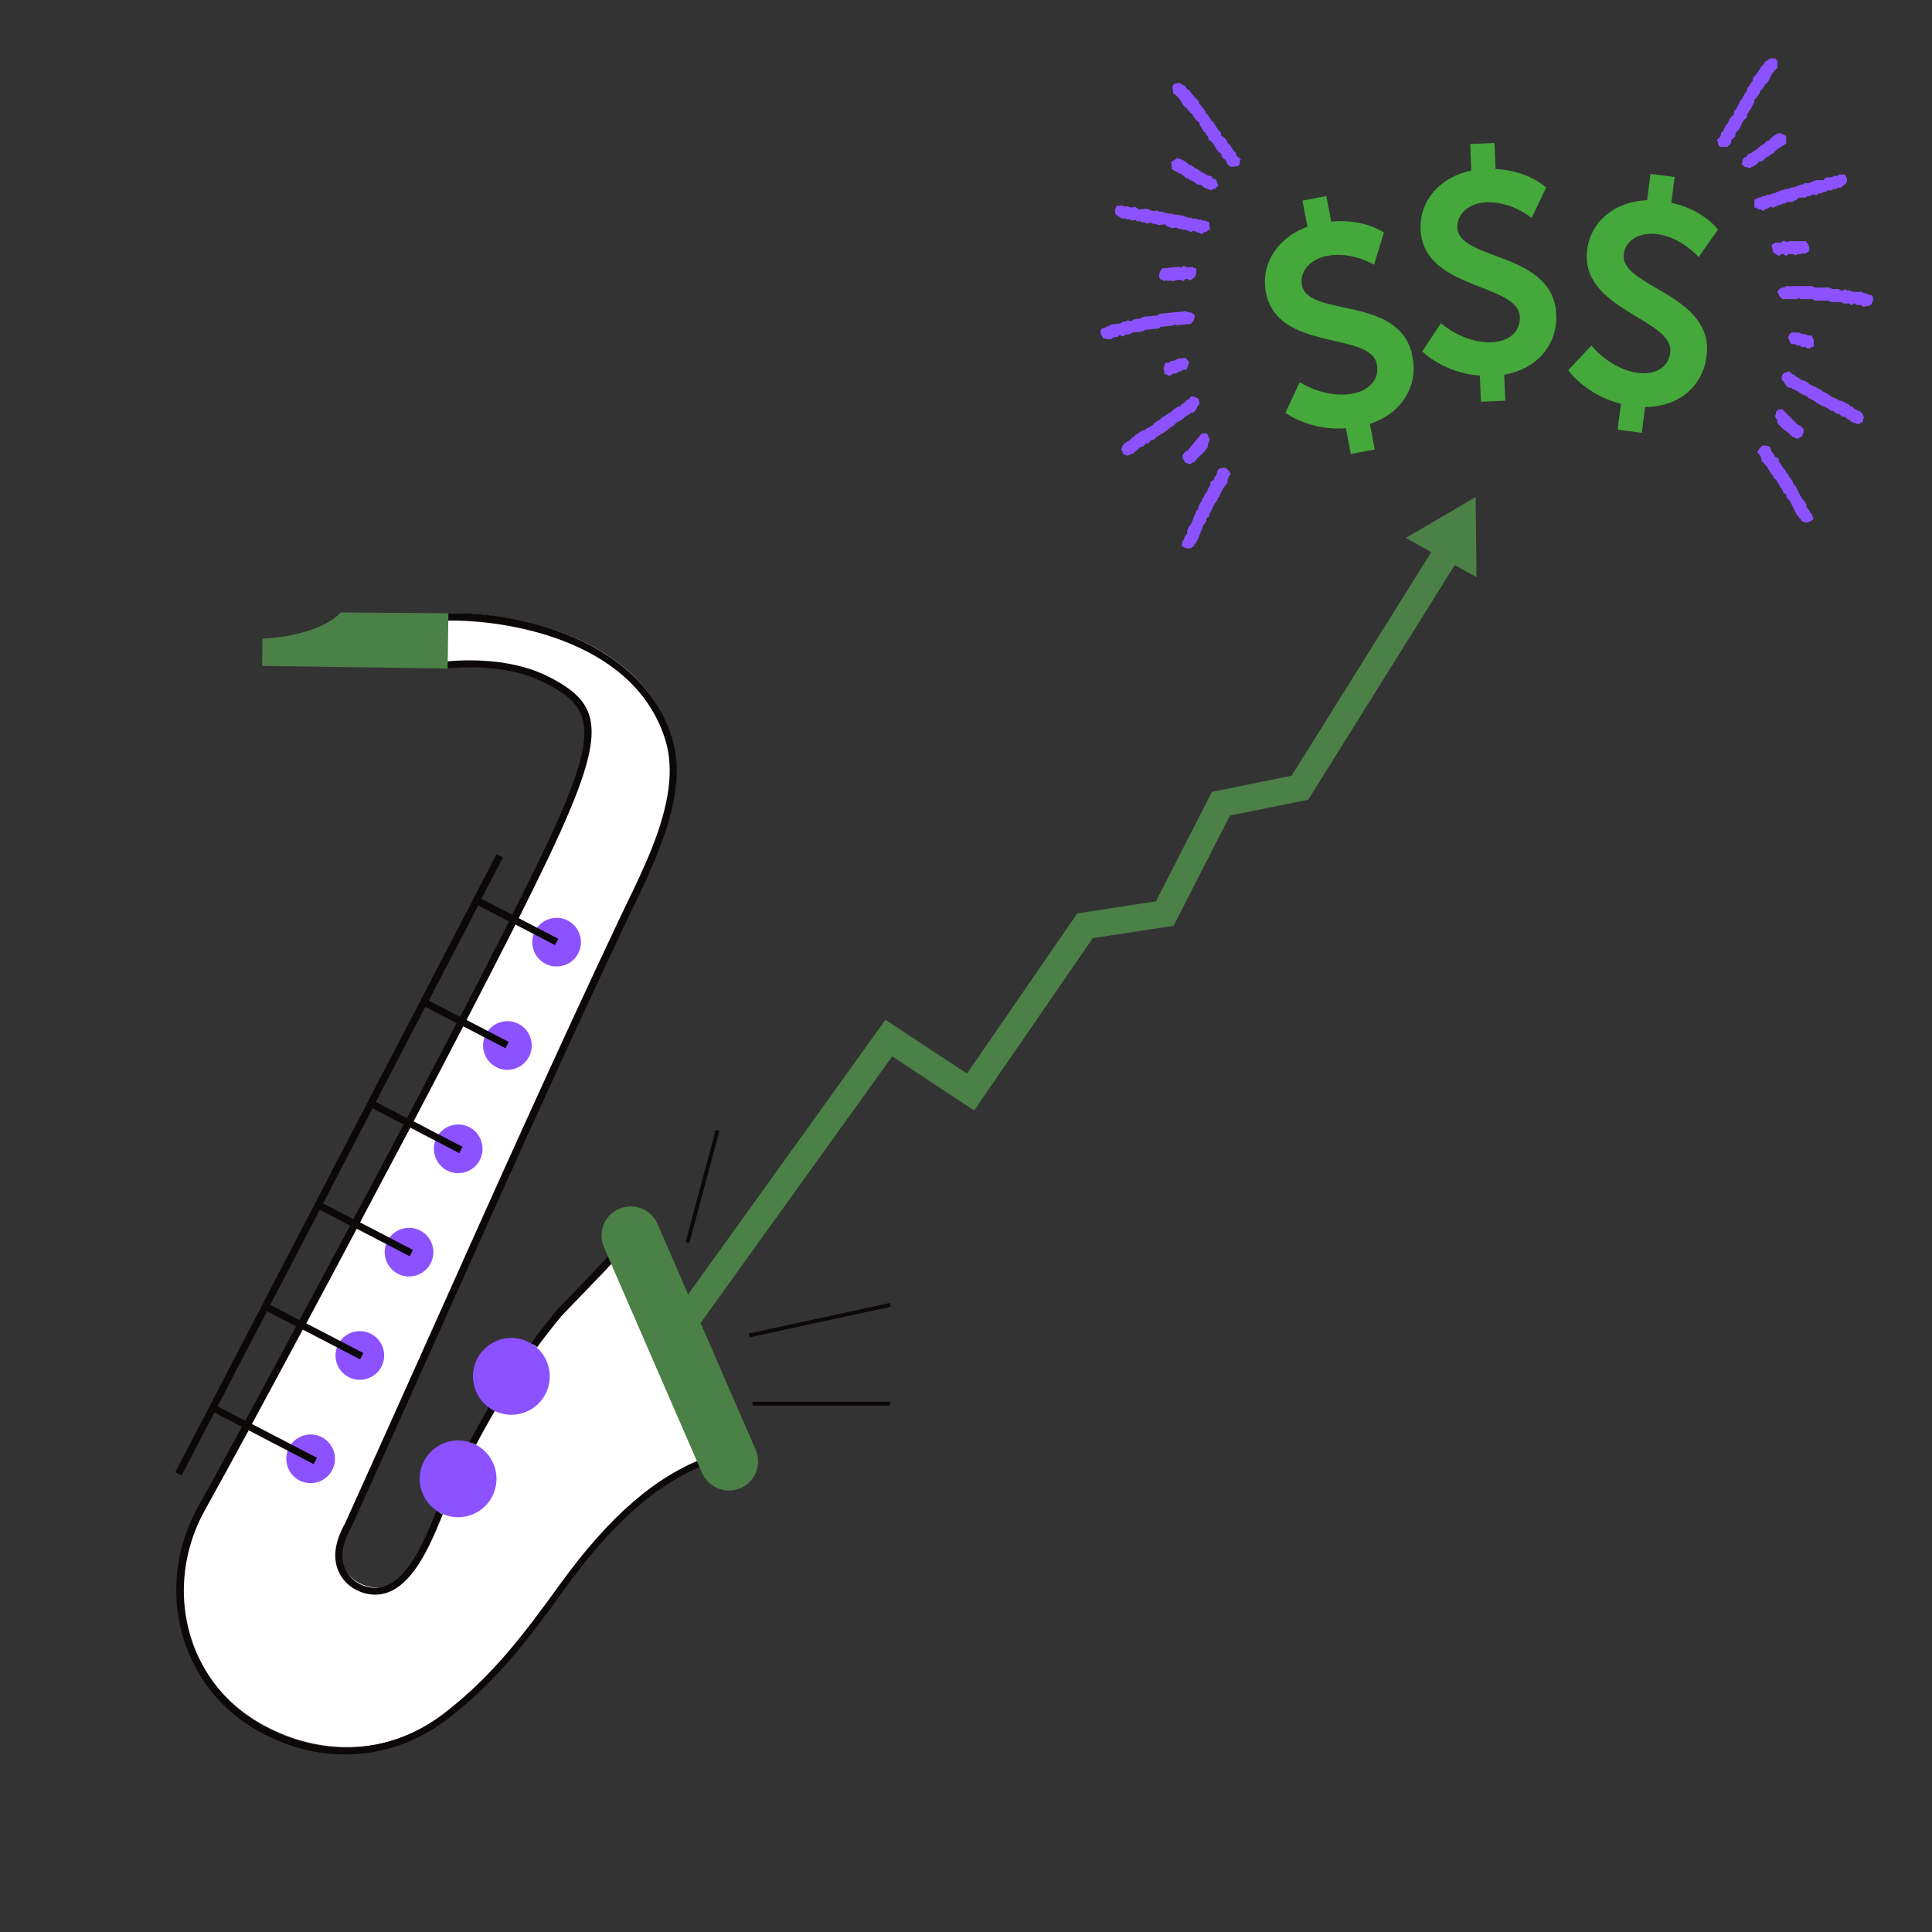<svg xmlns="http://www.w3.org/2000/svg" xmlns:xlink="http://www.w3.org/1999/xlink" width="500" zoomAndPan="magnify" viewBox="0 0 375 375" height="500" preserveAspectRatio="xMidYMid meet" version="1.0"><rect x="0" y="0" width="375" height="375" fill="#333333" stroke="none"/><defs><clipPath id="f1caa143a5"><path d="M 126 103 L 285 103 L 285 264 L 126 264 Z M 126 103 " clip-rule="nonzero"/></clipPath><clipPath id="55b447bdf3"><path d="M 98.457 140.527 L 286.848 96.363 L 315.949 220.5 L 127.555 264.66 Z M 98.457 140.527 " clip-rule="nonzero"/></clipPath><clipPath id="7b665bba7d"><path d="M 98.457 140.527 L 286.848 96.363 L 315.949 220.5 L 127.555 264.66 Z M 98.457 140.527 " clip-rule="nonzero"/></clipPath><clipPath id="44f98f2011"><path d="M 272 96 L 287 96 L 287 113 L 272 113 Z M 272 96 " clip-rule="nonzero"/></clipPath><clipPath id="8e4201e9ed"><path d="M 98.457 140.527 L 286.848 96.363 L 315.949 220.5 L 127.555 264.66 Z M 98.457 140.527 " clip-rule="nonzero"/></clipPath><clipPath id="5724bd2632"><path d="M 98.457 140.527 L 286.848 96.363 L 315.949 220.5 L 127.555 264.66 Z M 98.457 140.527 " clip-rule="nonzero"/></clipPath><clipPath id="6bd4a2be64"><path d="M 35 119 L 139 119 L 139 340 L 35 340 Z M 35 119 " clip-rule="nonzero"/></clipPath><clipPath id="27a86a8c06"><path d="M 67.285 92.438 L 209.688 166.48 L 106.234 365.441 L -36.168 291.402 Z M 67.285 92.438 " clip-rule="nonzero"/></clipPath><clipPath id="8439417877"><path d="M 67.285 92.438 L 209.688 166.48 L 106.234 365.441 L -36.168 291.402 Z M 67.285 92.438 " clip-rule="nonzero"/></clipPath><clipPath id="27cb7490aa"><path d="M 55 178 L 113 178 L 113 295 L 55 295 Z M 55 178 " clip-rule="nonzero"/></clipPath><clipPath id="9393847c3b"><path d="M 67.285 92.438 L 209.688 166.48 L 106.234 365.441 L -36.168 291.402 Z M 67.285 92.438 " clip-rule="nonzero"/></clipPath><clipPath id="287f2ef4f3"><path d="M 67.285 92.438 L 209.688 166.48 L 106.234 365.441 L -36.168 291.402 Z M 67.285 92.438 " clip-rule="nonzero"/></clipPath><clipPath id="f556ebb1ca"><path d="M 34 119 L 139 119 L 139 341 L 34 341 Z M 34 119 " clip-rule="nonzero"/></clipPath><clipPath id="f6621b5db4"><path d="M 67.285 92.438 L 209.688 166.48 L 106.234 365.441 L -36.168 291.402 Z M 67.285 92.438 " clip-rule="nonzero"/></clipPath><clipPath id="58d3e5e365"><path d="M 67.285 92.438 L 209.688 166.48 L 106.234 365.441 L -36.168 291.402 Z M 67.285 92.438 " clip-rule="nonzero"/></clipPath><clipPath id="ec4d66481a"><path d="M 50 118 L 148 118 L 148 290 L 50 290 Z M 50 118 " clip-rule="nonzero"/></clipPath><clipPath id="88ad905659"><path d="M 67.285 92.438 L 209.688 166.48 L 106.234 365.441 L -36.168 291.402 Z M 67.285 92.438 " clip-rule="nonzero"/></clipPath><clipPath id="f8adf8ac74"><path d="M 67.285 92.438 L 209.688 166.48 L 106.234 365.441 L -36.168 291.402 Z M 67.285 92.438 " clip-rule="nonzero"/></clipPath><clipPath id="939e4a6625"><path d="M 245 38 L 275 38 L 275 89 L 245 89 Z M 245 38 " clip-rule="nonzero"/></clipPath><clipPath id="5f8eb77d02"><path d="M 242.012 40.914 L 267.793 35.992 L 277.219 85.352 L 251.434 90.273 Z M 242.012 40.914 " clip-rule="nonzero"/></clipPath><clipPath id="0e0f98d82c"><path d="M 242.012 40.914 L 267.793 35.992 L 277.219 85.352 L 251.434 90.273 Z M 242.012 40.914 " clip-rule="nonzero"/></clipPath><clipPath id="28a6246a36"><path d="M 275 27 L 303 27 L 303 78 L 275 78 Z M 275 27 " clip-rule="nonzero"/></clipPath><clipPath id="316c04c03b"><path d="M 274.398 28.324 L 300.625 27.234 L 302.715 77.441 L 276.488 78.531 Z M 274.398 28.324 " clip-rule="nonzero"/></clipPath><clipPath id="d2a7c55504"><path d="M 274.398 28.324 L 300.625 27.234 L 302.715 77.441 L 276.488 78.531 Z M 274.398 28.324 " clip-rule="nonzero"/></clipPath><clipPath id="261b9840a7"><path d="M 304 33 L 334 33 L 334 85 L 304 85 Z M 304 33 " clip-rule="nonzero"/></clipPath><clipPath id="d3d63d3eff"><path d="M 309.492 32.262 L 335.527 35.613 L 329.113 85.453 L 303.078 82.102 Z M 309.492 32.262 " clip-rule="nonzero"/></clipPath><clipPath id="e31b91738f"><path d="M 309.492 32.262 L 335.527 35.613 L 329.113 85.453 L 303.078 82.102 Z M 309.492 32.262 " clip-rule="nonzero"/></clipPath><clipPath id="c0a15428f4"><path d="M 333 11.141 L 346 11.141 L 346 29 L 333 29 Z M 333 11.141 " clip-rule="nonzero"/></clipPath><clipPath id="c35ede878b"><path d="M 345 55 L 363.59 55 L 363.59 60 L 345 60 Z M 345 55 " clip-rule="nonzero"/></clipPath><clipPath id="ca4dda83ca"><path d="M 213.59 60 L 232 60 L 232 66 L 213.59 66 Z M 213.59 60 " clip-rule="nonzero"/></clipPath><clipPath id="257cadb58c"><path d="M 229 90 L 239 90 L 239 106.391 L 229 106.391 Z M 229 90 " clip-rule="nonzero"/></clipPath></defs><g clip-path="url(#f1caa143a5)"><g clip-path="url(#55b447bdf3)"><g clip-path="url(#7b665bba7d)"><path fill="#4b8046" d="M 128.199 258.707 L 170.41 199.977 L 171.871 197.945 L 173.957 199.324 L 189.82 209.785 L 186.242 210.484 L 208.461 178.215 L 209.098 177.289 L 210.211 177.117 L 225.68 174.75 L 223.758 176.141 L 234.668 154.816 L 235.238 153.699 L 236.465 153.449 L 251.797 150.34 L 250.109 151.512 L 279.016 105.211 L 280.395 103.004 L 284.812 105.762 L 283.434 107.969 L 254.523 154.27 L 253.93 155.219 L 252.832 155.441 L 237.5 158.555 L 239.301 157.188 L 228.391 178.512 L 227.785 179.695 L 226.469 179.898 L 211 182.266 L 212.75 181.168 L 190.531 213.434 L 189.086 215.535 L 186.953 214.133 L 171.09 203.668 L 174.637 203.016 L 132.426 261.746 L 130.906 263.859 L 126.68 260.82 Z M 128.199 258.707 " fill-opacity="1" fill-rule="nonzero"/></g></g></g><g clip-path="url(#44f98f2011)"><g clip-path="url(#8e4201e9ed)"><g clip-path="url(#5724bd2632)"><path fill="#4b8046" d="M 286.422 96.473 L 286.422 96.477 L 272.859 104.414 C 277.438 106.949 282.012 109.484 286.59 112.023 L 286.422 96.473 " fill-opacity="1" fill-rule="nonzero"/></g></g></g><g clip-path="url(#6bd4a2be64)"><g clip-path="url(#27a86a8c06)"><g clip-path="url(#8439417877)"><path fill="#ffffff" d="M 137.676 282.73 C 125.953 287.043 116.773 297.176 109.578 307.066 C 102.66 316.617 96.637 324.723 87.25 332.059 C 77.59 339.645 65.504 341.18 54.234 336.348 C 45.914 332.801 41.078 327.16 38.336 321.434 C 33.848 312.113 34.469 301.148 39.441 292.148 C 51.336 270.773 83.75 210.125 98.684 180.652 C 117.582 143.367 118.566 137.625 106.562 131.48 C 100.445 128.301 93.043 128.066 87.254 128.48 C 85.855 128.633 84.672 127.527 84.637 126.09 L 84.539 120.078 C 84.547 119.594 84.883 119.23 85.289 119.199 C 94.961 118.266 123.605 121.723 130.082 142.73 C 132.168 149.438 130.219 157.219 127.312 164.504 C 125.273 169.648 122.75 174.496 120.824 178.676 C 102.625 217.25 85.539 256.402 67.918 295.277 C 66.359 298.082 65.262 301.422 66.82 304.434 C 67.727 306.172 69.336 307.305 71.152 307.855 C 79.875 310.34 84.098 296.02 86.711 290.242 C 92.574 277.457 99.578 265.215 108.59 254.363 C 109.422 253.328 116.969 245.77 119.496 242.883 C 119.891 242.402 120.609 242.531 120.871 243.059 C 123.699 249.367 135.816 276.535 138.102 281.633 C 138.367 282.062 138.145 282.582 137.676 282.73 Z M 137.676 282.73 " fill-opacity="1" fill-rule="nonzero"/></g></g></g><g clip-path="url(#27cb7490aa)"><g clip-path="url(#9393847c3b)"><g clip-path="url(#287f2ef4f3)"><path fill="#8c52ff" d="M 103.844 180.695 C 105.043 178.387 107.906 177.48 110.215 178.68 C 112.523 179.883 113.43 182.746 112.23 185.055 C 111.027 187.363 108.164 188.266 105.855 187.066 C 103.547 185.867 102.645 183 103.844 180.695 Z M 96.309 207.121 C 98.617 208.324 101.48 207.418 102.68 205.109 C 103.879 202.801 102.977 199.938 100.668 198.738 C 98.359 197.535 95.496 198.441 94.293 200.75 C 93.094 203.059 94 205.922 96.309 207.121 Z M 86.758 227.18 C 89.066 228.379 91.934 227.473 93.133 225.164 C 94.332 222.859 93.426 219.992 91.121 218.793 C 88.812 217.594 85.945 218.496 84.746 220.805 C 83.547 223.113 84.449 225.977 86.758 227.18 Z M 77.211 247.234 C 79.52 248.434 82.383 247.531 83.582 245.223 C 84.785 242.914 83.879 240.047 81.57 238.848 C 79.262 237.648 76.398 238.555 75.199 240.859 C 73.996 243.168 74.902 246.035 77.211 247.234 Z M 95.812 273.766 C 99.469 275.668 103.973 274.246 105.871 270.59 C 107.77 266.938 106.348 262.434 102.695 260.535 C 99.039 258.633 94.539 260.055 92.637 263.711 C 90.738 267.363 92.16 271.867 95.812 273.766 Z M 92.355 280.422 C 88.699 278.523 84.199 279.945 82.297 283.598 C 80.398 287.254 81.82 291.754 85.473 293.656 C 89.129 295.555 93.629 294.133 95.531 290.477 C 97.43 286.824 96.008 282.32 92.355 280.422 Z M 67.664 267.289 C 69.969 268.488 72.836 267.586 74.035 265.277 C 75.234 262.969 74.332 260.105 72.023 258.902 C 69.715 257.703 66.848 258.609 65.648 260.918 C 64.449 263.227 65.355 266.09 67.664 267.289 Z M 62.473 278.961 C 60.168 277.758 57.301 278.664 56.102 280.973 C 54.902 283.281 55.805 286.145 58.113 287.344 C 60.422 288.547 63.285 287.641 64.488 285.332 C 65.688 283.023 64.781 280.16 62.473 278.961 Z M 62.473 278.961 " fill-opacity="1" fill-rule="nonzero"/></g></g></g><g clip-path="url(#f556ebb1ca)"><g clip-path="url(#f6621b5db4)"><g clip-path="url(#58d3e5e365)"><path fill="#0c0808" d="M 92.125 280.301 C 91.816 280.141 91.449 280 91.102 279.918 C 92.359 277.59 93.578 275.34 94.855 273.168 C 95.199 273.445 95.621 273.668 96.047 273.887 C 94.789 276.02 93.574 278.172 92.395 280.441 C 92.316 280.402 92.219 280.305 92.125 280.301 Z M 138.523 283.168 C 138.359 283.574 138.047 283.898 137.637 284.027 C 127.98 287.559 119.152 295.234 109.793 308.156 C 102.438 318.359 96.535 326.137 87.328 333.32 C 77.371 341.098 65.074 342.664 53.535 337.691 C 52.746 337.332 51.918 336.949 51.148 336.551 C 44.918 333.309 40.262 328.543 37.312 322.367 C 32.789 313.027 33.238 301.824 38.445 292.465 C 40.621 288.562 43.539 283.234 46.953 276.949 L 41.605 274.168 L 35.246 286.402 L 34.016 285.762 L 96.398 165.781 L 97.633 166.418 L 93.449 174.461 L 99.414 177.559 C 116.453 143.758 117.039 138.395 106.078 132.695 C 106.039 132.676 105.961 132.633 105.922 132.613 C 99.77 129.414 92.266 129.277 87.004 129.715 C 86.129 129.801 85.262 129.496 84.629 128.922 C 84 128.352 83.625 127.566 83.602 126.676 L 83.52 120.723 C 83.531 119.945 84.125 119.277 84.902 119.191 C 96.496 118.035 124.039 122.488 130.441 143.262 C 132.27 149.148 131.379 156.211 127.664 165.52 C 126.168 169.336 124.363 173.086 122.762 176.359 C 122.219 177.496 121.719 178.555 121.215 179.613 C 109.035 205.387 97.195 231.824 85.738 257.434 C 80.027 270.199 74.117 283.352 68.27 296.293 C 66.312 299.77 65.941 302.559 67.145 304.844 C 67.898 306.312 69.316 307.438 71.012 307.93 C 77.906 309.902 81.918 300.113 84.543 293.66 C 84.602 293.543 84.645 293.371 84.703 293.254 C 84.992 293.453 85.34 293.633 85.684 293.812 C 85.781 293.816 85.859 293.855 85.934 293.895 C 85.934 293.992 85.895 294.07 85.855 294.145 C 83.211 300.641 78.773 311.523 70.645 309.207 C 68.559 308.609 66.836 307.227 65.914 305.426 C 64.504 302.688 64.863 299.457 67.02 295.594 C 72.828 282.73 78.758 269.539 84.449 256.812 C 95.906 231.203 107.77 204.727 119.945 178.953 C 120.449 177.895 120.969 176.797 121.512 175.66 C 123.113 172.391 124.898 168.676 126.414 164.918 C 130.008 155.938 130.852 149.145 129.137 143.609 C 122.367 121.762 92.125 119.867 85.016 120.57 C 84.957 120.59 84.879 120.645 84.898 120.703 L 85.035 126.641 C 85.027 127.125 85.234 127.574 85.598 127.91 C 85.961 128.246 86.422 128.387 86.93 128.355 C 92.344 127.898 100.156 128.102 106.602 131.402 C 106.641 131.422 106.719 131.465 106.754 131.484 C 118.641 137.664 118.062 143.668 100.684 178.219 L 108.375 182.219 L 107.734 183.449 L 100.043 179.449 C 99.742 180.125 99.383 180.816 99.02 181.508 C 96.559 186.34 93.719 191.898 90.559 197.977 L 98.75 202.234 L 98.109 203.465 L 89.918 199.207 C 86.898 205.016 83.656 211.246 80.277 217.652 L 89.781 222.59 L 89.141 223.824 L 79.637 218.883 C 76.438 224.941 73.121 231.133 69.883 237.266 L 80.152 242.605 L 79.516 243.84 L 69.242 238.496 C 65.926 244.785 62.605 250.977 59.449 256.863 L 70.527 262.621 L 69.887 263.855 L 58.77 258.074 C 55.234 264.688 51.879 270.859 48.902 276.398 L 61.52 282.957 L 60.879 284.191 L 48.262 277.629 C 44.844 283.918 41.91 289.281 39.734 293.184 C 34.762 302.18 34.344 312.859 38.621 321.828 C 41.773 328.449 47.027 333.383 54.176 336.461 C 65.27 341.254 77.066 339.715 86.551 332.281 C 95.602 325.211 101.465 317.508 108.758 307.422 C 118.297 294.254 127.34 286.445 137.25 282.801 C 137.289 282.82 137.309 282.781 137.328 282.742 C 137.348 282.703 137.348 282.703 137.328 282.648 L 120.059 244.055 C 120.023 244.035 119.984 244.012 119.945 243.992 C 119.906 243.973 119.848 243.992 119.828 244.031 C 118.348 245.754 115.074 249.133 112.453 251.824 C 110.758 253.582 109.277 255.109 108.922 255.512 C 107.32 257.465 105.758 259.438 104.23 261.527 C 103.867 261.191 103.504 260.953 103.102 260.695 C 104.625 258.605 106.23 256.555 107.832 254.602 C 108.168 254.145 109.605 252.691 111.402 250.84 C 113.984 248.125 117.238 244.785 118.719 243.062 C 119.074 242.66 119.602 242.496 120.102 242.562 C 120.605 242.629 121.066 242.965 121.254 243.453 L 138.52 282.043 C 138.672 282.414 138.684 282.863 138.523 283.168 Z M 57.48 257.453 L 51.828 254.512 L 42.227 272.977 L 47.613 275.777 C 50.59 270.238 53.965 264.027 57.48 257.453 Z M 67.953 237.875 L 62.066 234.816 L 52.469 253.281 L 58.121 256.223 C 61.277 250.336 64.598 244.145 67.953 237.875 Z M 78.348 218.262 L 72.309 215.121 L 62.707 233.586 L 68.594 236.645 C 71.832 230.512 75.148 224.32 78.348 218.262 Z M 88.629 198.586 L 82.551 195.426 L 72.949 213.891 L 78.988 217.031 C 82.367 210.625 85.605 204.395 88.629 198.586 Z M 89.305 197.375 C 92.445 191.336 95.309 185.738 97.75 180.945 C 98.09 180.195 98.43 179.543 98.793 178.848 L 92.828 175.75 L 83.227 194.215 Z M 89.305 197.375 " fill-opacity="1" fill-rule="nonzero"/></g></g></g><g clip-path="url(#ec4d66481a)"><g clip-path="url(#88ad905659)"><g clip-path="url(#f8adf8ac74)"><path fill="#4b8046" d="M 143.727 288.855 C 140.836 290.09 137.523 288.758 136.27 285.906 L 117.223 242.09 C 115.988 239.199 117.281 235.863 120.172 234.629 C 123.059 233.398 126.395 234.691 127.629 237.578 L 146.676 281.398 C 147.91 284.289 146.617 287.621 143.727 288.855 Z M 66.152 118.875 C 61.559 123.668 50.945 123.969 50.945 123.969 L 50.883 129.262 L 86.887 129.754 L 87.035 119.031 Z M 66.152 118.875 " fill-opacity="1" fill-rule="nonzero"/></g></g></g><path stroke-linecap="butt" transform="matrix(0.194, -0.724, 0.724, 0.194, 133.08, 241.074)" fill="none" stroke-linejoin="miter" d="M -0.001 0.499 L 30.065 0.499 " stroke="#0c0808" stroke-width="1" stroke-opacity="1" stroke-miterlimit="4"/><path stroke-linecap="butt" transform="matrix(0.75, 0, -0, 0.75, 146.057, 272.087)" fill="none" stroke-linejoin="miter" d="M 0.002 0.499 L 35.647 0.499 " stroke="#0c0808" stroke-width="1" stroke-opacity="1" stroke-miterlimit="4"/><path stroke-linecap="butt" transform="matrix(0.733, -0.159, 0.159, 0.733, 145.332, 258.842)" fill="none" stroke-linejoin="miter" d="M -0.001 0.498 L 37.362 0.501 " stroke="#0c0808" stroke-width="1" stroke-opacity="1" stroke-miterlimit="4"/><g clip-path="url(#939e4a6625)"><g clip-path="url(#5f8eb77d02)"><g clip-path="url(#0e0f98d82c)"><path fill="#44a83b" d="M 252.27 74.176 C 252.27 74.176 257.191 77.422 262.582 76.395 C 265.492 75.84 267.84 73.828 267.246 70.703 C 266.012 64.234 247.922 68.359 245.711 56.773 C 244.648 51.223 247.977 46.117 253.77 44.004 L 252.805 38.941 L 257.438 38.055 L 258.383 43.016 C 264.742 42.359 268.621 45.137 268.621 45.137 L 266.699 51.387 C 266.699 51.387 262.391 48.746 257.602 49.66 C 254.371 50.277 252.195 52.648 252.711 55.344 C 253.934 61.758 271.883 57.156 274.188 69.238 C 275.234 74.734 272.305 80.156 265.891 82.273 L 266.84 87.23 L 262.191 88.117 L 261.238 83.133 C 254.133 83.652 249.496 80.125 249.496 80.125 Z M 252.27 74.176 " fill-opacity="1" fill-rule="nonzero"/></g></g></g><g clip-path="url(#28a6246a36)"><g clip-path="url(#316c04c03b)"><g clip-path="url(#d2a7c55504)"><path fill="#44a83b" d="M 279.676 62.73 C 279.676 62.73 284.066 66.664 289.551 66.438 C 292.512 66.312 295.129 64.672 294.996 61.488 C 294.723 54.91 276.227 56.34 275.734 44.555 C 275.5 38.91 279.539 34.348 285.582 33.105 L 285.367 27.953 L 290.078 27.758 L 290.289 32.801 C 296.672 33.086 300.105 36.402 300.105 36.402 L 297.289 42.301 C 297.289 42.301 293.41 39.062 288.539 39.262 C 285.254 39.402 282.754 41.426 282.871 44.168 C 283.141 50.691 301.566 48.77 302.078 61.059 C 302.312 66.648 298.617 71.582 291.965 72.734 L 292.176 77.781 L 287.445 77.977 L 287.234 72.906 C 280.133 72.379 276.059 68.211 276.059 68.211 Z M 279.676 62.73 " fill-opacity="1" fill-rule="nonzero"/></g></g></g><g clip-path="url(#261b9840a7)"><g clip-path="url(#d3d63d3eff)"><g clip-path="url(#e31b91738f)"><path fill="#44a83b" d="M 308.887 67.066 C 308.887 67.066 312.551 71.684 317.992 72.387 C 320.934 72.766 323.793 71.586 324.199 68.426 C 325.039 61.898 306.566 60.184 308.07 48.484 C 308.793 42.883 313.543 39.066 319.707 38.863 L 320.363 33.75 L 325.043 34.352 L 324.398 39.355 C 330.645 40.711 333.465 44.562 333.465 44.562 L 329.695 49.902 C 329.695 49.902 326.422 46.055 321.586 45.43 C 318.324 45.012 315.52 46.586 315.168 49.309 C 314.336 55.781 332.82 57 331.25 69.199 C 330.535 74.746 326.062 78.988 319.309 79 L 318.668 84.008 L 313.973 83.402 L 314.621 78.371 C 307.707 76.652 304.398 71.855 304.398 71.855 Z M 308.887 67.066 " fill-opacity="1" fill-rule="nonzero"/></g></g></g><g clip-path="url(#c0a15428f4)"><path fill="#8c52ff" d="M 333.203 27.227 C 333.434 26.996 333.676 26.773 333.891 26.527 C 333.969 26.438 334.012 26.289 334.023 26.164 C 334.035 25.98 334 25.77 334.195 25.676 C 334.613 25.473 334.531 24.938 334.871 24.691 C 334.812 24.234 335.312 24.141 335.438 23.801 C 335.543 23.516 335.617 23.203 335.793 22.969 C 336.012 22.676 336.32 22.449 336.559 22.227 C 336.578 21.895 336.469 21.59 336.773 21.406 C 337.105 21.203 337.074 20.754 337.367 20.527 C 337.312 20.219 337.656 20.078 337.68 19.816 C 337.711 19.488 337.996 19.379 338.164 19.172 C 338.305 18.996 338.258 18.762 338.441 18.574 C 338.609 18.402 338.605 18.074 338.852 17.91 C 338.93 17.859 339.043 17.781 339.043 17.715 C 339.051 17.281 339.254 16.973 339.527 16.637 C 339.742 16.371 339.859 16.012 340.145 15.777 C 340.176 15.75 340.223 15.699 340.215 15.672 C 340.066 15.094 340.547 14.863 340.832 14.516 C 341.027 14.281 341.121 13.941 341.348 13.762 C 341.656 13.516 341.594 13.086 341.922 12.855 C 342.207 12.652 342.512 12.406 342.527 11.992 C 343.098 11.902 343.383 11.137 344.086 11.332 C 344.254 11.379 344.445 11.34 344.59 11.34 C 344.805 11.582 345.059 11.715 345.016 12.07 C 344.973 12.438 345.008 12.812 345.008 13.168 C 344.926 13.25 344.863 13.324 344.793 13.383 C 344.191 13.883 343.785 14.508 343.488 15.23 C 343.355 15.547 343.23 15.883 342.914 16.125 C 342.414 16.516 342.277 17.23 341.715 17.586 C 341.48 18.281 341.086 18.867 340.527 19.344 C 340.5 19.367 340.5 19.43 340.504 19.473 C 340.531 19.762 340.512 20.031 340.227 20.199 C 340.34 20.523 339.93 20.637 339.938 20.926 C 339.945 21.199 339.648 21.266 339.535 21.461 C 339.426 21.645 339.379 21.895 339.227 22.027 C 338.938 22.273 339.266 22.672 338.945 22.906 C 338.719 23.066 338.516 23.273 338.352 23.5 C 338.199 23.707 338.082 23.965 337.996 24.191 C 337.777 24.746 337.523 25.254 337.051 25.621 C 336.773 25.84 336.863 26.117 336.84 26.445 C 336.637 26.637 336.391 26.852 336.168 27.086 C 336.082 27.176 335.996 27.328 336.012 27.434 C 336.062 27.766 335.875 27.953 335.664 28.141 C 335.562 28.238 335.465 28.34 335.363 28.445 C 335.105 28.574 334.824 28.492 334.555 28.508 C 334.324 28.52 334.094 28.512 333.891 28.512 C 333.617 28.266 333.359 28.059 333.465 27.664 C 333.523 27.441 333.254 27.395 333.203 27.227 Z M 333.203 27.227 " fill-opacity="1" fill-rule="nonzero"/></g><path fill="#8c52ff" d="M 349.117 38.363 C 348.809 38.539 348.684 38.992 348.23 38.938 C 348.078 39.129 347.902 39.215 347.641 39.219 C 347.289 39.223 346.918 39.074 346.594 39.422 C 346.398 39.633 345.98 39.383 345.73 39.719 C 345.586 39.91 345.203 39.652 344.98 39.926 C 344.812 40.129 344.457 40.051 344.293 40.32 C 344.273 40.355 344.051 40.273 343.926 40.238 C 343.828 40.207 343.781 39.949 343.629 40.164 C 343.508 40.34 343.246 40.27 343.164 40.375 C 342.977 40.617 342.648 40.547 342.469 40.758 C 342.113 41.188 341.934 40.613 341.66 40.621 C 341.371 40.625 341.117 40.609 340.918 40.348 C 340.863 40.273 340.672 40.301 340.527 40.277 L 340.527 38.738 C 340.977 38.633 341.309 38.238 341.797 38.336 C 342.008 37.875 342.625 38.285 342.867 37.848 C 342.906 37.781 343.133 37.777 343.258 37.805 C 343.613 37.887 343.84 37.586 344.129 37.535 C 344.402 37.484 344.688 37.527 344.859 37.246 C 345.238 37.305 345.465 36.93 345.863 36.922 C 346.18 36.918 346.473 36.621 346.871 36.656 C 347.262 36.691 347.566 36.328 348.023 36.363 C 348.387 36.395 348.73 36.035 349.145 36.055 C 349.336 35.613 349.844 35.996 350.117 35.668 C 350.348 35.391 350.734 35.602 351.043 35.547 C 351.172 35.523 351.32 35.52 351.426 35.453 C 351.723 35.266 352.039 35.086 352.363 35.004 C 352.715 34.918 353.105 34.984 353.48 34.984 L 353.875 34.984 C 354.059 34.801 354.227 34.633 354.438 34.422 C 354.758 34.422 355.141 34.477 355.492 34.402 C 355.734 34.352 355.91 34.078 356.227 34.133 C 356.504 34.184 356.785 34.16 356.957 33.871 L 358.082 33.871 C 358.281 34.34 358.734 34.746 358.375 35.523 C 358.191 35.676 357.836 35.977 357.359 36.379 C 357.25 36.391 356.938 36.426 356.621 36.457 C 356.438 36.855 355.996 36.527 355.766 36.762 C 355.625 36.906 355.484 36.961 355.281 36.965 C 355.02 36.965 354.73 36.852 354.516 37.148 C 354.332 37.395 353.945 37.074 353.762 37.355 C 353.547 37.695 353.121 37.348 352.895 37.648 C 352.688 37.922 352.355 37.844 352.121 37.781 C 351.652 37.656 351.402 38.184 350.969 38.082 C 350.668 38.016 350.57 38.438 350.238 38.371 C 349.969 38.32 349.68 38.363 349.398 38.363 C 349.305 38.363 349.211 38.363 349.117 38.363 Z M 349.117 38.363 " fill-opacity="1" fill-rule="nonzero"/><g clip-path="url(#c35ede878b)"><path fill="#8c52ff" d="M 363.578 57.738 C 363.578 58.367 363.562 58.359 363.312 58.93 C 363.254 59.066 363.207 59.137 363.07 59.199 C 362.66 59.391 362.246 59.473 361.785 59.504 C 361.398 59.531 361.293 59.078 360.914 59.18 C 360.602 59.262 360.27 59.227 360.043 58.918 C 360.012 58.875 359.824 58.879 359.781 58.93 C 359.523 59.219 359.281 59.34 358.992 58.969 C 358.969 58.938 358.918 58.914 358.879 58.914 C 358.391 58.883 357.867 59.043 357.445 58.637 C 357.398 58.59 357.266 58.637 357.172 58.629 C 356.414 58.547 355.605 58.855 354.902 58.348 C 354.34 58.348 353.777 58.375 353.219 58.34 C 352.777 58.316 352.301 58.516 351.906 58.102 C 351.816 58.004 351.551 58.07 351.367 58.066 C 350.762 58.066 350.152 58.082 349.543 58.055 C 349.383 58.051 349.23 57.91 349.059 57.824 C 348.996 57.883 348.895 57.977 348.797 58.066 L 345.988 58.066 C 345.789 57.863 345.598 57.66 345.391 57.473 C 345.215 57.312 345.359 57.008 345.098 56.883 C 345.043 56.855 345.004 56.723 345.012 56.648 C 345.047 56.352 345.621 55.832 345.992 55.824 C 346.406 55.82 346.668 55.398 347.141 55.516 C 347.539 55.609 347.98 55.535 348.398 55.535 C 349.055 55.535 349.715 55.496 350.363 55.543 C 350.984 55.59 351.66 55.297 352.215 55.816 C 352.633 55.816 353.059 55.777 353.477 55.824 C 354.188 55.906 354.957 55.539 355.605 56.098 C 355.934 56.098 356.262 56.105 356.59 56.094 C 356.828 56.082 357.004 56.16 357.207 56.305 C 357.418 56.457 357.738 56.469 357.953 56.23 C 358.086 56.086 358.16 56.152 358.254 56.258 C 358.285 56.293 358.316 56.348 358.355 56.352 C 358.668 56.391 359.062 56.316 359.277 56.48 C 359.543 56.684 359.789 56.648 360.055 56.656 C 360.52 56.668 360.988 56.66 361.457 56.66 C 361.727 57.098 362.359 56.781 362.629 57.223 C 363.023 57.176 363.371 57.25 363.578 57.738 Z M 363.578 57.738 " fill-opacity="1" fill-rule="nonzero"/></g><path fill="#8c52ff" d="M 345.836 73.672 C 345.863 73.398 345.832 73.062 345.938 72.777 C 346.074 72.418 346.531 72.414 346.816 72.195 C 347 72.055 347.395 72.02 347.551 72.312 C 347.777 72.723 348.297 72.641 348.547 73 C 348.781 73.34 349.305 73.297 349.531 73.691 C 349.578 73.777 349.766 73.832 349.887 73.82 C 350.277 73.793 350.508 74.148 350.859 74.195 C 351.285 74.762 351.992 74.871 352.547 75.223 C 352.953 75.48 353.445 75.59 353.785 75.977 C 353.887 76.094 354.137 76.078 354.246 76.191 C 354.473 76.426 354.852 76.367 355.043 76.676 C 355.242 76.988 355.645 77.023 355.945 77.203 C 356.207 77.355 356.578 77.387 356.754 77.594 C 357.02 77.906 357.367 77.668 357.645 77.863 C 358.141 78.223 358.797 78.348 359.191 78.871 C 359.574 78.84 359.719 79.191 359.977 79.359 C 360.227 79.523 360.539 79.59 360.797 79.75 C 361.18 79.98 361.555 80.211 361.652 80.738 C 361.688 80.922 361.945 81.035 361.672 81.25 C 361.598 81.312 361.629 81.508 361.609 81.641 C 361.598 81.73 361.598 81.883 361.559 81.891 C 361.18 81.992 360.848 82.461 360.465 82.254 C 360.004 82.004 359.367 82.098 359.062 81.555 C 358.707 81.445 358.43 81.234 358.176 80.965 C 358.102 80.887 357.926 80.867 357.801 80.875 C 357.59 80.891 357.453 80.812 357.32 80.664 C 357.137 80.457 356.961 80.223 356.625 80.305 C 356.41 80.352 356.285 80.203 356.164 80.062 C 355.977 79.844 355.773 79.672 355.449 79.734 C 355.375 79.75 355.246 79.715 355.207 79.66 C 354.973 79.293 354.555 79.191 354.219 78.98 C 353.93 78.797 353.531 78.766 353.277 78.555 C 352.961 78.297 352.508 78.273 352.273 77.883 C 352.199 77.762 351.922 77.785 351.816 77.668 C 351.594 77.422 351.227 77.477 351.008 77.191 C 350.832 76.961 350.52 76.738 350.246 76.711 C 349.902 76.676 349.746 76.289 349.395 76.363 C 348.996 75.84 348.348 75.723 347.828 75.391 C 347.754 75.34 347.676 75.238 347.613 75.246 C 346.984 75.336 346.703 74.871 346.434 74.465 C 346.344 74.332 346.309 74.141 346.172 74.012 C 346.07 73.914 345.973 73.812 345.832 73.672 Z M 345.836 73.672 " fill-opacity="1" fill-rule="nonzero"/><path fill="#8c52ff" d="M 341.918 89.449 C 341.91 88.758 341.578 88.246 341.105 87.805 C 341.336 87.328 341.574 86.855 342.117 86.484 C 342.43 86.508 342.867 86.449 343.234 86.586 C 343.621 86.73 343.73 87.219 343.852 87.574 C 343.973 87.926 344.387 88.051 344.406 88.32 C 344.43 88.723 344.668 88.703 344.906 88.812 C 345.062 88.879 345.289 89.094 345.266 89.203 C 345.16 89.723 345.633 89.914 345.777 90.27 C 345.922 90.633 346.133 90.91 346.41 91.121 C 346.695 91.332 346.621 91.73 346.902 91.906 C 347.199 92.09 347.184 92.469 347.402 92.684 C 347.633 92.91 347.75 93.191 347.918 93.449 C 348.082 93.707 348.059 94.09 348.387 94.246 C 348.672 94.379 348.633 94.707 348.781 94.926 C 348.949 95.18 349.109 95.445 349.219 95.727 C 349.418 96.23 349.672 96.68 350.066 97.066 C 350.281 97.277 350.43 97.566 350.566 97.84 C 350.719 98.148 350.535 98.574 350.961 98.809 C 351.285 98.98 351.227 99.473 351.562 99.676 C 351.742 99.781 351.707 99.992 351.777 100.148 C 352.055 100.758 352.047 100.855 351.488 101.137 C 350.723 101.523 350.512 101.5 349.75 101.152 C 349.52 101.043 349.586 100.828 349.496 100.754 C 348.715 100.094 348.406 99.148 347.938 98.297 C 347.793 98.031 347.668 97.754 347.539 97.48 C 347.5 97.402 347.492 97.301 347.438 97.242 C 347.246 97.035 347.031 96.852 346.848 96.641 C 346.77 96.547 346.699 96.402 346.703 96.285 C 346.707 95.969 346.68 95.723 346.266 95.777 C 346.238 95.785 346.18 95.723 346.168 95.684 C 346.07 95.297 345.902 94.91 345.648 94.645 C 345.359 94.336 345.309 93.914 345.012 93.629 C 344.926 93.551 344.949 93.363 344.871 93.273 C 344.656 93.027 344.277 92.836 344.215 92.562 C 344.129 92.199 343.836 92.059 343.695 91.789 C 343.551 91.512 343.34 91.266 343.211 91.004 C 342.895 90.363 342.352 89.949 341.918 89.449 Z M 341.918 89.449 " fill-opacity="1" fill-rule="nonzero"/><path fill="#8c52ff" d="M 346.695 26.367 L 346.695 27.805 C 346.352 28.246 345.742 28.332 345.418 28.793 C 345.133 28.723 345.004 28.938 344.84 29.098 C 344.641 29.297 344.41 29.473 344.254 29.699 C 344.078 29.961 343.719 29.836 343.566 30.094 C 343.391 30.391 343.043 30.422 342.793 30.598 C 342.566 30.758 342.395 30.992 342.191 31.184 C 342.129 31.242 342.035 31.328 341.969 31.316 C 341.395 31.211 341.18 31.703 340.832 31.977 C 340.453 32.273 339.953 32.363 339.562 32.66 C 339.512 32.699 339.281 32.445 339.156 32.465 C 338.578 32.555 338.352 32.09 338.023 31.789 C 338.012 31.777 338.09 31.668 338.117 31.598 C 338.168 31.477 338.262 31.344 338.242 31.234 C 338.18 30.887 338.406 30.703 338.625 30.551 C 338.82 30.414 339.211 30.5 339.105 30.059 C 339.102 30.027 339.242 29.957 339.32 29.922 C 339.598 29.797 339.949 29.75 340.141 29.547 C 340.43 29.234 340.836 29.137 341.129 28.863 C 341.461 28.555 341.77 28.246 342.203 28.059 C 342.566 27.902 342.676 27.363 343.188 27.363 C 343.285 27.363 343.395 27.184 343.484 27.078 C 343.957 26.512 344.562 26.164 345.23 25.867 C 345.434 25.773 345.477 25.785 345.645 25.891 C 345.977 26.094 346.352 26.219 346.695 26.371 Z M 346.695 26.367 " fill-opacity="1" fill-rule="nonzero"/><path fill="#8c52ff" d="M 350.5 46.809 C 350.965 47.352 351.184 47.848 351.203 48.254 C 351.227 48.684 351.047 48.977 350.633 49.047 C 350.418 49.082 350.363 49.305 350.195 49.312 C 350.102 49.312 350 49.168 349.898 49.09 C 349.637 49.488 349.227 49.281 348.883 49.348 C 348.672 49.391 348.484 49.777 348.262 49.359 C 347.891 49.355 347.52 49.348 347.148 49.34 C 346.852 49.68 346.578 49.734 346.246 49.355 C 346.164 49.266 345.855 49.285 345.711 49.363 C 345.52 49.469 345.34 49.77 345.137 49.586 C 344.82 49.297 344.305 49.312 344.141 48.766 C 343.965 48.191 343.887 48.211 343.906 47.48 C 344.109 47.312 344.449 47.379 344.582 47.09 C 344.863 47.09 345.145 47.074 345.426 47.094 C 345.629 47.109 345.77 47.047 345.91 46.898 C 346.094 46.707 346.383 46.758 346.559 46.844 C 346.754 46.938 346.863 47.16 347.07 46.867 C 347.105 46.816 347.234 46.812 347.32 46.809 C 348.391 46.809 349.461 46.809 350.5 46.809 Z M 350.5 46.809 " fill-opacity="1" fill-rule="nonzero"/><path fill="#8c52ff" d="M 345.008 82.137 C 344.984 81.863 345.055 81.602 344.816 81.355 C 344.66 81.191 344.645 80.891 344.48 80.691 C 344.777 80.516 344.691 80.219 344.734 79.953 C 344.777 79.688 345.148 79.469 345.465 79.461 C 345.648 79.457 345.832 79.461 345.992 79.461 C 346.281 79.75 346.547 80.016 346.812 80.281 C 347.074 80.547 347.34 80.809 347.605 81.074 C 347.871 81.34 348.117 81.625 348.402 81.863 C 348.68 82.094 348.828 82.48 349.238 82.559 C 349.637 82.641 349.77 83.051 350.07 83.254 C 350.035 83.57 350.215 83.949 349.965 84.188 C 349.773 84.367 349.895 84.688 349.676 84.766 C 349.461 84.84 349.285 84.945 349.094 85.062 C 348.668 85.324 348.375 84.766 347.961 84.805 C 347.934 84.809 347.898 84.742 347.863 84.711 C 347.41 84.27 346.957 83.844 346.406 83.492 C 345.867 83.148 345.465 82.594 345.008 82.137 Z M 345.008 82.137 " fill-opacity="1" fill-rule="nonzero"/><path fill="#8c52ff" d="M 352.043 67.223 C 351.855 67.43 351.578 67.312 351.422 67.539 C 351.27 67.762 350.992 67.598 350.77 67.633 C 350.562 67.289 350.223 67.355 349.906 67.355 C 349.812 67.355 349.664 67.375 349.641 67.332 C 349.434 66.91 348.945 67.207 348.672 66.949 C 348.582 66.867 348.441 66.824 348.32 66.797 C 348.062 66.742 347.668 66.938 347.57 66.641 C 347.496 66.414 347.395 66.242 347.258 66.066 C 347.43 65.793 346.887 65.688 347.105 65.395 C 347.332 65.094 347.34 64.605 347.844 64.539 C 347.902 64.531 348.41 64.516 348.594 64.539 C 348.637 64.547 348.688 64.547 348.73 64.539 C 349.105 64.492 349.41 64.633 349.746 64.801 C 350.043 64.949 350.457 64.703 350.77 65.059 C 350.875 65.176 351.207 65.102 351.438 65.102 C 351.664 65.098 351.695 65.227 351.781 65.414 C 351.934 65.742 352.102 66.039 352.051 66.426 C 352.016 66.695 352.043 66.977 352.043 67.223 Z M 352.043 67.223 " fill-opacity="1" fill-rule="nonzero"/><path fill="#8c52ff" d="M 240.844 30.918 C 240.594 30.711 240.332 30.516 240.09 30.289 C 240.004 30.207 239.945 30.066 239.926 29.941 C 239.895 29.762 239.906 29.547 239.703 29.473 C 239.266 29.312 239.301 28.77 238.934 28.559 C 238.949 28.098 238.441 28.051 238.285 27.727 C 238.152 27.453 238.047 27.148 237.852 26.934 C 237.602 26.664 237.273 26.465 237.016 26.27 C 236.961 25.941 237.039 25.629 236.723 25.473 C 236.371 25.305 236.359 24.855 236.043 24.656 C 236.066 24.344 235.711 24.238 235.66 23.98 C 235.602 23.66 235.305 23.578 235.117 23.391 C 234.957 23.227 234.984 22.988 234.785 22.82 C 234.598 22.664 234.57 22.336 234.309 22.199 C 234.227 22.156 234.105 22.09 234.098 22.023 C 234.047 21.594 233.816 21.305 233.512 21 C 233.273 20.754 233.121 20.41 232.812 20.203 C 232.777 20.18 232.727 20.133 232.73 20.105 C 232.824 19.516 232.32 19.332 232.004 19.016 C 231.789 18.801 231.664 18.469 231.418 18.312 C 231.086 18.098 231.105 17.668 230.758 17.469 C 230.453 17.297 230.129 17.082 230.074 16.668 C 229.496 16.637 229.137 15.902 228.457 16.168 C 228.293 16.23 228.098 16.207 227.957 16.223 C 227.766 16.484 227.523 16.645 227.602 16.988 C 227.68 17.352 227.684 17.73 227.719 18.086 C 227.809 18.156 227.879 18.223 227.953 18.277 C 228.602 18.715 229.066 19.297 229.434 19.988 C 229.594 20.289 229.754 20.609 230.09 20.82 C 230.629 21.16 230.836 21.855 231.426 22.156 C 231.727 22.828 232.176 23.371 232.781 23.789 C 232.809 23.809 232.816 23.871 232.816 23.914 C 232.82 24.203 232.867 24.473 233.164 24.613 C 233.082 24.945 233.504 25.016 233.523 25.305 C 233.543 25.578 233.844 25.617 233.977 25.797 C 234.102 25.973 234.176 26.215 234.34 26.332 C 234.648 26.551 234.363 26.98 234.707 27.18 C 234.945 27.316 235.168 27.504 235.355 27.711 C 235.523 27.902 235.668 28.148 235.777 28.363 C 236.047 28.898 236.352 29.379 236.855 29.699 C 237.156 29.887 237.094 30.172 237.148 30.496 C 237.367 30.668 237.637 30.855 237.879 31.07 C 237.973 31.152 238.074 31.293 238.07 31.402 C 238.051 31.734 238.254 31.902 238.48 32.07 C 238.594 32.152 238.699 32.246 238.812 32.34 C 239.082 32.445 239.352 32.336 239.625 32.324 C 239.855 32.316 240.082 32.281 240.281 32.266 C 240.531 31.992 240.766 31.762 240.625 31.379 C 240.547 31.164 240.809 31.09 240.844 30.918 Z M 240.844 30.918 " fill-opacity="1" fill-rule="nonzero"/><path fill="#8c52ff" d="M 226.098 43.559 C 226.418 43.703 226.59 44.145 227.035 44.047 C 227.203 44.219 227.391 44.289 227.652 44.266 C 228 44.238 228.355 44.055 228.711 44.367 C 228.926 44.559 229.316 44.266 229.598 44.578 C 229.762 44.758 230.117 44.461 230.367 44.711 C 230.551 44.895 230.898 44.785 231.09 45.035 C 231.113 45.066 231.324 44.969 231.445 44.918 C 231.539 44.879 231.562 44.617 231.73 44.816 C 231.871 44.98 232.125 44.883 232.215 44.98 C 232.43 45.203 232.746 45.102 232.945 45.297 C 233.344 45.688 233.465 45.098 233.738 45.078 C 234.027 45.055 234.277 45.012 234.449 44.734 C 234.496 44.652 234.688 44.664 234.832 44.625 C 234.777 44.09 234.73 43.59 234.68 43.098 C 234.223 43.031 233.855 42.676 233.379 42.82 C 233.121 42.379 232.551 42.848 232.262 42.438 C 232.219 42.375 231.992 42.395 231.871 42.434 C 231.523 42.551 231.273 42.273 230.977 42.25 C 230.699 42.227 230.422 42.297 230.223 42.031 C 229.852 42.129 229.59 41.777 229.195 41.809 C 228.879 41.836 228.559 41.57 228.164 41.645 C 227.777 41.719 227.438 41.383 226.988 41.465 C 226.629 41.531 226.254 41.207 225.84 41.266 C 225.605 40.844 225.141 41.277 224.836 40.977 C 224.578 40.723 224.219 40.973 223.902 40.945 C 223.773 40.938 223.625 40.949 223.512 40.891 C 223.199 40.734 222.867 40.586 222.539 40.535 C 222.18 40.484 221.793 40.59 221.422 40.625 L 221.031 40.664 C 220.828 40.5 220.645 40.352 220.414 40.16 C 220.094 40.191 219.723 40.285 219.363 40.246 C 219.117 40.219 218.914 39.965 218.609 40.051 C 218.336 40.125 218.055 40.129 217.855 39.859 C 217.484 39.898 217.113 39.934 216.734 39.973 C 216.582 40.453 216.172 40.902 216.602 41.641 C 216.801 41.777 217.184 42.043 217.699 42.398 C 217.809 42.398 218.121 42.398 218.438 42.402 C 218.66 42.781 219.07 42.41 219.32 42.621 C 219.477 42.75 219.621 42.793 219.82 42.773 C 220.082 42.75 220.359 42.609 220.605 42.883 C 220.809 43.109 221.164 42.75 221.371 43.016 C 221.621 43.332 222.008 42.945 222.262 43.223 C 222.496 43.473 222.82 43.363 223.047 43.277 C 223.5 43.109 223.805 43.609 224.227 43.465 C 224.516 43.367 224.656 43.781 224.977 43.684 C 225.242 43.605 225.535 43.617 225.812 43.59 C 225.906 43.582 226 43.57 226.094 43.562 Z M 226.098 43.559 " fill-opacity="1" fill-rule="nonzero"/><g clip-path="url(#ca4dda83ca)"><path fill="#8c52ff" d="M 213.602 64.258 C 213.66 64.883 213.676 64.875 213.98 65.414 C 214.055 65.547 214.105 65.613 214.246 65.66 C 214.676 65.812 215.098 65.852 215.559 65.84 C 215.945 65.828 216.004 65.367 216.395 65.434 C 216.711 65.484 217.035 65.418 217.234 65.086 C 217.262 65.039 217.449 65.027 217.496 65.07 C 217.781 65.332 218.035 65.43 218.281 65.035 C 218.301 65 218.352 64.973 218.391 64.965 C 218.875 64.887 219.41 64.996 219.789 64.551 C 219.836 64.5 219.973 64.535 220.062 64.516 C 220.809 64.363 221.641 64.59 222.293 64.016 C 222.852 63.961 223.414 63.93 223.969 63.844 C 224.402 63.773 224.898 63.926 225.25 63.477 C 225.328 63.371 225.598 63.41 225.781 63.391 C 226.387 63.328 226.996 63.285 227.598 63.199 C 227.754 63.176 227.895 63.023 228.055 62.922 C 228.125 62.977 228.234 63.055 228.344 63.137 C 229.273 63.043 230.207 62.953 231.137 62.859 C 231.316 62.641 231.484 62.418 231.672 62.211 C 231.832 62.035 231.66 61.746 231.906 61.598 C 231.957 61.562 231.984 61.43 231.969 61.355 C 231.906 61.066 231.281 60.602 230.914 60.633 C 230.504 60.668 230.199 60.273 229.738 60.434 C 229.352 60.57 228.906 60.535 228.488 60.578 C 227.836 60.641 227.18 60.668 226.535 60.781 C 225.922 60.887 225.219 60.66 224.719 61.23 C 224.301 61.273 223.875 61.277 223.465 61.363 C 222.766 61.512 221.961 61.223 221.371 61.844 C 221.047 61.875 220.723 61.918 220.395 61.938 C 220.152 61.949 219.984 62.043 219.797 62.211 C 219.602 62.379 219.289 62.422 219.051 62.207 C 218.902 62.074 218.832 62.148 218.75 62.262 C 218.723 62.301 218.699 62.359 218.66 62.367 C 218.355 62.438 217.953 62.402 217.758 62.586 C 217.508 62.812 217.262 62.801 217 62.836 C 216.535 62.895 216.07 62.93 215.605 62.977 C 215.379 63.438 214.719 63.188 214.496 63.652 C 214.094 63.645 213.758 63.754 213.598 64.258 Z M 213.602 64.258 " fill-opacity="1" fill-rule="nonzero"/></g><path fill="#8c52ff" d="M 232.82 78.379 C 232.766 78.105 232.762 77.77 232.625 77.496 C 232.457 77.152 232 77.191 231.695 77.004 C 231.5 76.883 231.105 76.887 230.977 77.191 C 230.793 77.625 230.266 77.594 230.055 77.973 C 229.852 78.336 229.324 78.344 229.141 78.762 C 229.102 78.852 228.918 78.922 228.801 78.926 C 228.41 78.934 228.215 79.309 227.867 79.391 C 227.5 79.996 226.809 80.172 226.289 80.578 C 225.91 80.875 225.434 81.031 225.133 81.453 C 225.039 81.578 224.789 81.586 224.691 81.711 C 224.488 81.965 224.109 81.945 223.945 82.27 C 223.781 82.602 223.383 82.676 223.098 82.883 C 222.855 83.059 222.488 83.125 222.332 83.352 C 222.102 83.688 221.73 83.484 221.477 83.707 C 221.016 84.113 220.375 84.301 220.031 84.859 C 219.645 84.867 219.539 85.23 219.297 85.422 C 219.066 85.609 218.762 85.711 218.52 85.891 C 218.16 86.16 217.809 86.426 217.766 86.957 C 217.75 87.145 217.504 87.285 217.797 87.473 C 217.879 87.523 217.863 87.723 217.895 87.855 C 217.918 87.938 217.934 88.094 217.973 88.098 C 218.359 88.16 218.734 88.594 219.098 88.352 C 219.531 88.059 220.172 88.09 220.426 87.52 C 220.766 87.375 221.023 87.141 221.25 86.848 C 221.316 86.758 221.488 86.723 221.613 86.719 C 221.82 86.711 221.953 86.621 222.07 86.461 C 222.23 86.238 222.383 85.988 222.727 86.035 C 222.945 86.062 223.055 85.898 223.16 85.75 C 223.328 85.512 223.512 85.32 223.84 85.355 C 223.918 85.363 224.043 85.316 224.074 85.258 C 224.273 84.871 224.68 84.727 224.992 84.484 C 225.262 84.273 225.656 84.203 225.887 83.969 C 226.176 83.68 226.625 83.609 226.82 83.203 C 226.883 83.074 227.16 83.066 227.254 82.941 C 227.453 82.676 227.82 82.695 228.012 82.391 C 228.164 82.145 228.453 81.891 228.723 81.836 C 229.062 81.77 229.18 81.367 229.535 81.406 C 229.879 80.848 230.516 80.668 231 80.285 C 231.07 80.23 231.137 80.117 231.203 80.121 C 231.836 80.148 232.07 79.656 232.301 79.227 C 232.375 79.09 232.391 78.895 232.512 78.754 C 232.605 78.645 232.691 78.535 232.82 78.383 Z M 232.82 78.379 " fill-opacity="1" fill-rule="nonzero"/><g clip-path="url(#257cadb58c)"><path fill="#8c52ff" d="M 238.262 93.695 C 238.199 93.008 238.48 92.465 238.91 91.98 C 238.633 91.527 238.348 91.082 237.77 90.766 C 237.465 90.816 237.023 90.805 236.672 90.977 C 236.301 91.156 236.238 91.656 236.152 92.02 C 236.07 92.383 235.668 92.547 235.676 92.816 C 235.688 93.219 235.449 93.227 235.223 93.355 C 235.074 93.438 234.871 93.676 234.902 93.777 C 235.059 94.285 234.609 94.523 234.5 94.891 C 234.391 95.266 234.207 95.562 233.949 95.801 C 233.688 96.039 233.805 96.43 233.543 96.629 C 233.262 96.844 233.316 97.215 233.121 97.449 C 232.914 97.699 232.82 97.992 232.68 98.266 C 232.539 98.539 232.602 98.914 232.289 99.102 C 232.02 99.266 232.094 99.586 231.969 99.82 C 231.824 100.086 231.688 100.367 231.605 100.656 C 231.461 101.18 231.25 101.652 230.895 102.074 C 230.703 102.305 230.586 102.609 230.477 102.895 C 230.352 103.215 230.578 103.621 230.176 103.895 C 229.871 104.102 229.977 104.582 229.66 104.816 C 229.496 104.941 229.547 105.148 229.496 105.309 C 229.281 105.945 229.297 106.039 229.879 106.266 C 230.68 106.574 230.891 106.531 231.613 106.109 C 231.832 105.98 231.742 105.773 231.824 105.688 C 232.539 104.957 232.754 103.984 233.133 103.09 C 233.254 102.812 233.348 102.523 233.453 102.238 C 233.48 102.156 233.48 102.059 233.527 101.992 C 233.699 101.77 233.895 101.562 234.055 101.336 C 234.125 101.234 234.18 101.086 234.168 100.969 C 234.129 100.652 234.133 100.406 234.551 100.422 C 234.578 100.422 234.633 100.355 234.637 100.316 C 234.699 99.922 234.828 99.52 235.051 99.23 C 235.312 98.898 235.32 98.473 235.59 98.16 C 235.664 98.07 235.625 97.891 235.695 97.789 C 235.883 97.523 236.242 97.297 236.277 97.02 C 236.328 96.652 236.602 96.48 236.715 96.199 C 236.836 95.906 237.02 95.641 237.121 95.371 C 237.375 94.703 237.875 94.238 238.258 93.695 Z M 238.262 93.695 " fill-opacity="1" fill-rule="nonzero"/></g><path fill="#8c52ff" d="M 227.332 31.387 C 227.383 31.883 227.426 32.352 227.473 32.816 C 227.855 33.219 228.473 33.246 228.844 33.672 C 229.117 33.574 229.27 33.777 229.445 33.922 C 229.664 34.098 229.914 34.25 230.09 34.461 C 230.289 34.703 230.637 34.543 230.812 34.785 C 231.016 35.066 231.363 35.059 231.629 35.211 C 231.871 35.348 232.066 35.562 232.289 35.734 C 232.355 35.789 232.457 35.863 232.52 35.848 C 233.082 35.684 233.344 36.152 233.719 36.391 C 234.125 36.652 234.629 36.691 235.047 36.949 C 235.102 36.984 235.305 36.707 235.434 36.715 C 236.016 36.746 236.195 36.262 236.492 35.934 C 236.504 35.918 236.414 35.816 236.379 35.75 C 236.32 35.633 236.215 35.512 236.223 35.398 C 236.25 35.047 236.008 34.883 235.777 34.754 C 235.566 34.637 235.188 34.762 235.246 34.312 C 235.25 34.285 235.105 34.223 235.023 34.195 C 234.734 34.102 234.379 34.09 234.172 33.906 C 233.852 33.625 233.434 33.566 233.117 33.32 C 232.758 33.047 232.418 32.773 231.969 32.625 C 231.594 32.504 231.434 31.98 230.922 32.031 C 230.824 32.039 230.699 31.871 230.602 31.773 C 230.074 31.258 229.434 30.969 228.742 30.738 C 228.531 30.668 228.492 30.684 228.332 30.805 C 228.023 31.039 227.66 31.199 227.332 31.383 Z M 227.332 31.387 " fill-opacity="1" fill-rule="nonzero"/><path fill="#8c52ff" d="M 225.547 52.098 C 225.137 52.684 224.969 53.203 224.988 53.605 C 225.008 54.039 225.215 54.312 225.633 54.34 C 225.848 54.352 225.926 54.57 226.094 54.559 C 226.191 54.555 226.277 54.402 226.367 54.312 C 226.668 54.684 227.055 54.438 227.406 54.469 C 227.621 54.488 227.844 54.859 228.023 54.422 C 228.391 54.379 228.762 54.336 229.129 54.293 C 229.457 54.602 229.734 54.629 230.031 54.219 C 230.102 54.121 230.414 54.109 230.562 54.176 C 230.762 54.262 230.973 54.543 231.156 54.34 C 231.441 54.023 231.957 53.988 232.07 53.426 C 232.184 52.836 232.266 52.852 232.176 52.125 C 231.957 51.977 231.621 52.078 231.461 51.801 C 231.184 51.828 230.902 51.844 230.625 51.887 C 230.422 51.922 230.277 51.871 230.121 51.738 C 229.922 51.566 229.637 51.648 229.477 51.746 C 229.289 51.863 229.199 52.094 228.965 51.824 C 228.926 51.773 228.797 51.781 228.711 51.789 C 227.645 51.891 226.578 51.996 225.547 52.102 Z M 225.547 52.098 " fill-opacity="1" fill-rule="nonzero"/><path fill="#8c52ff" d="M 234.469 86.719 C 234.465 86.445 234.371 86.191 234.582 85.922 C 234.723 85.746 234.711 85.445 234.855 85.23 C 234.543 85.082 234.598 84.781 234.527 84.52 C 234.457 84.258 234.07 84.082 233.754 84.102 C 233.57 84.117 233.387 84.137 233.23 84.152 C 232.969 84.469 232.73 84.758 232.492 85.051 C 232.258 85.34 232.02 85.629 231.781 85.918 C 231.543 86.207 231.324 86.516 231.062 86.781 C 230.809 87.039 230.699 87.434 230.305 87.555 C 229.91 87.672 229.82 88.098 229.543 88.328 C 229.605 88.641 229.469 89.031 229.738 89.242 C 229.945 89.406 229.859 89.738 230.082 89.789 C 230.305 89.844 230.488 89.934 230.691 90.031 C 231.137 90.25 231.379 89.664 231.793 89.664 C 231.82 89.664 231.852 89.594 231.879 89.559 C 232.289 89.074 232.695 88.609 233.211 88.207 C 233.715 87.812 234.059 87.219 234.469 86.719 Z M 234.469 86.719 " fill-opacity="1" fill-rule="nonzero"/><path fill="#8c52ff" d="M 226.008 72.566 C 226.215 72.754 226.48 72.609 226.66 72.82 C 226.832 73.027 227.094 72.84 227.316 72.852 C 227.488 72.488 227.832 72.523 228.148 72.488 C 228.238 72.48 228.391 72.484 228.41 72.441 C 228.574 72 229.09 72.25 229.336 71.965 C 229.418 71.875 229.551 71.82 229.676 71.777 C 229.926 71.695 230.336 71.855 230.402 71.551 C 230.457 71.316 230.539 71.137 230.656 70.949 C 230.461 70.691 230.992 70.535 230.746 70.266 C 230.492 69.984 230.434 69.5 229.926 69.484 C 229.867 69.484 229.359 69.516 229.18 69.559 C 229.137 69.57 229.09 69.574 229.043 69.574 C 228.664 69.562 228.375 69.73 228.059 69.93 C 227.777 70.109 227.344 69.906 227.066 70.289 C 226.973 70.418 226.633 70.375 226.402 70.398 C 226.18 70.418 226.16 70.547 226.094 70.742 C 225.973 71.086 225.836 71.395 225.922 71.773 C 225.984 72.043 225.984 72.32 226.008 72.566 Z M 226.008 72.566 " fill-opacity="1" fill-rule="nonzero"/></svg>